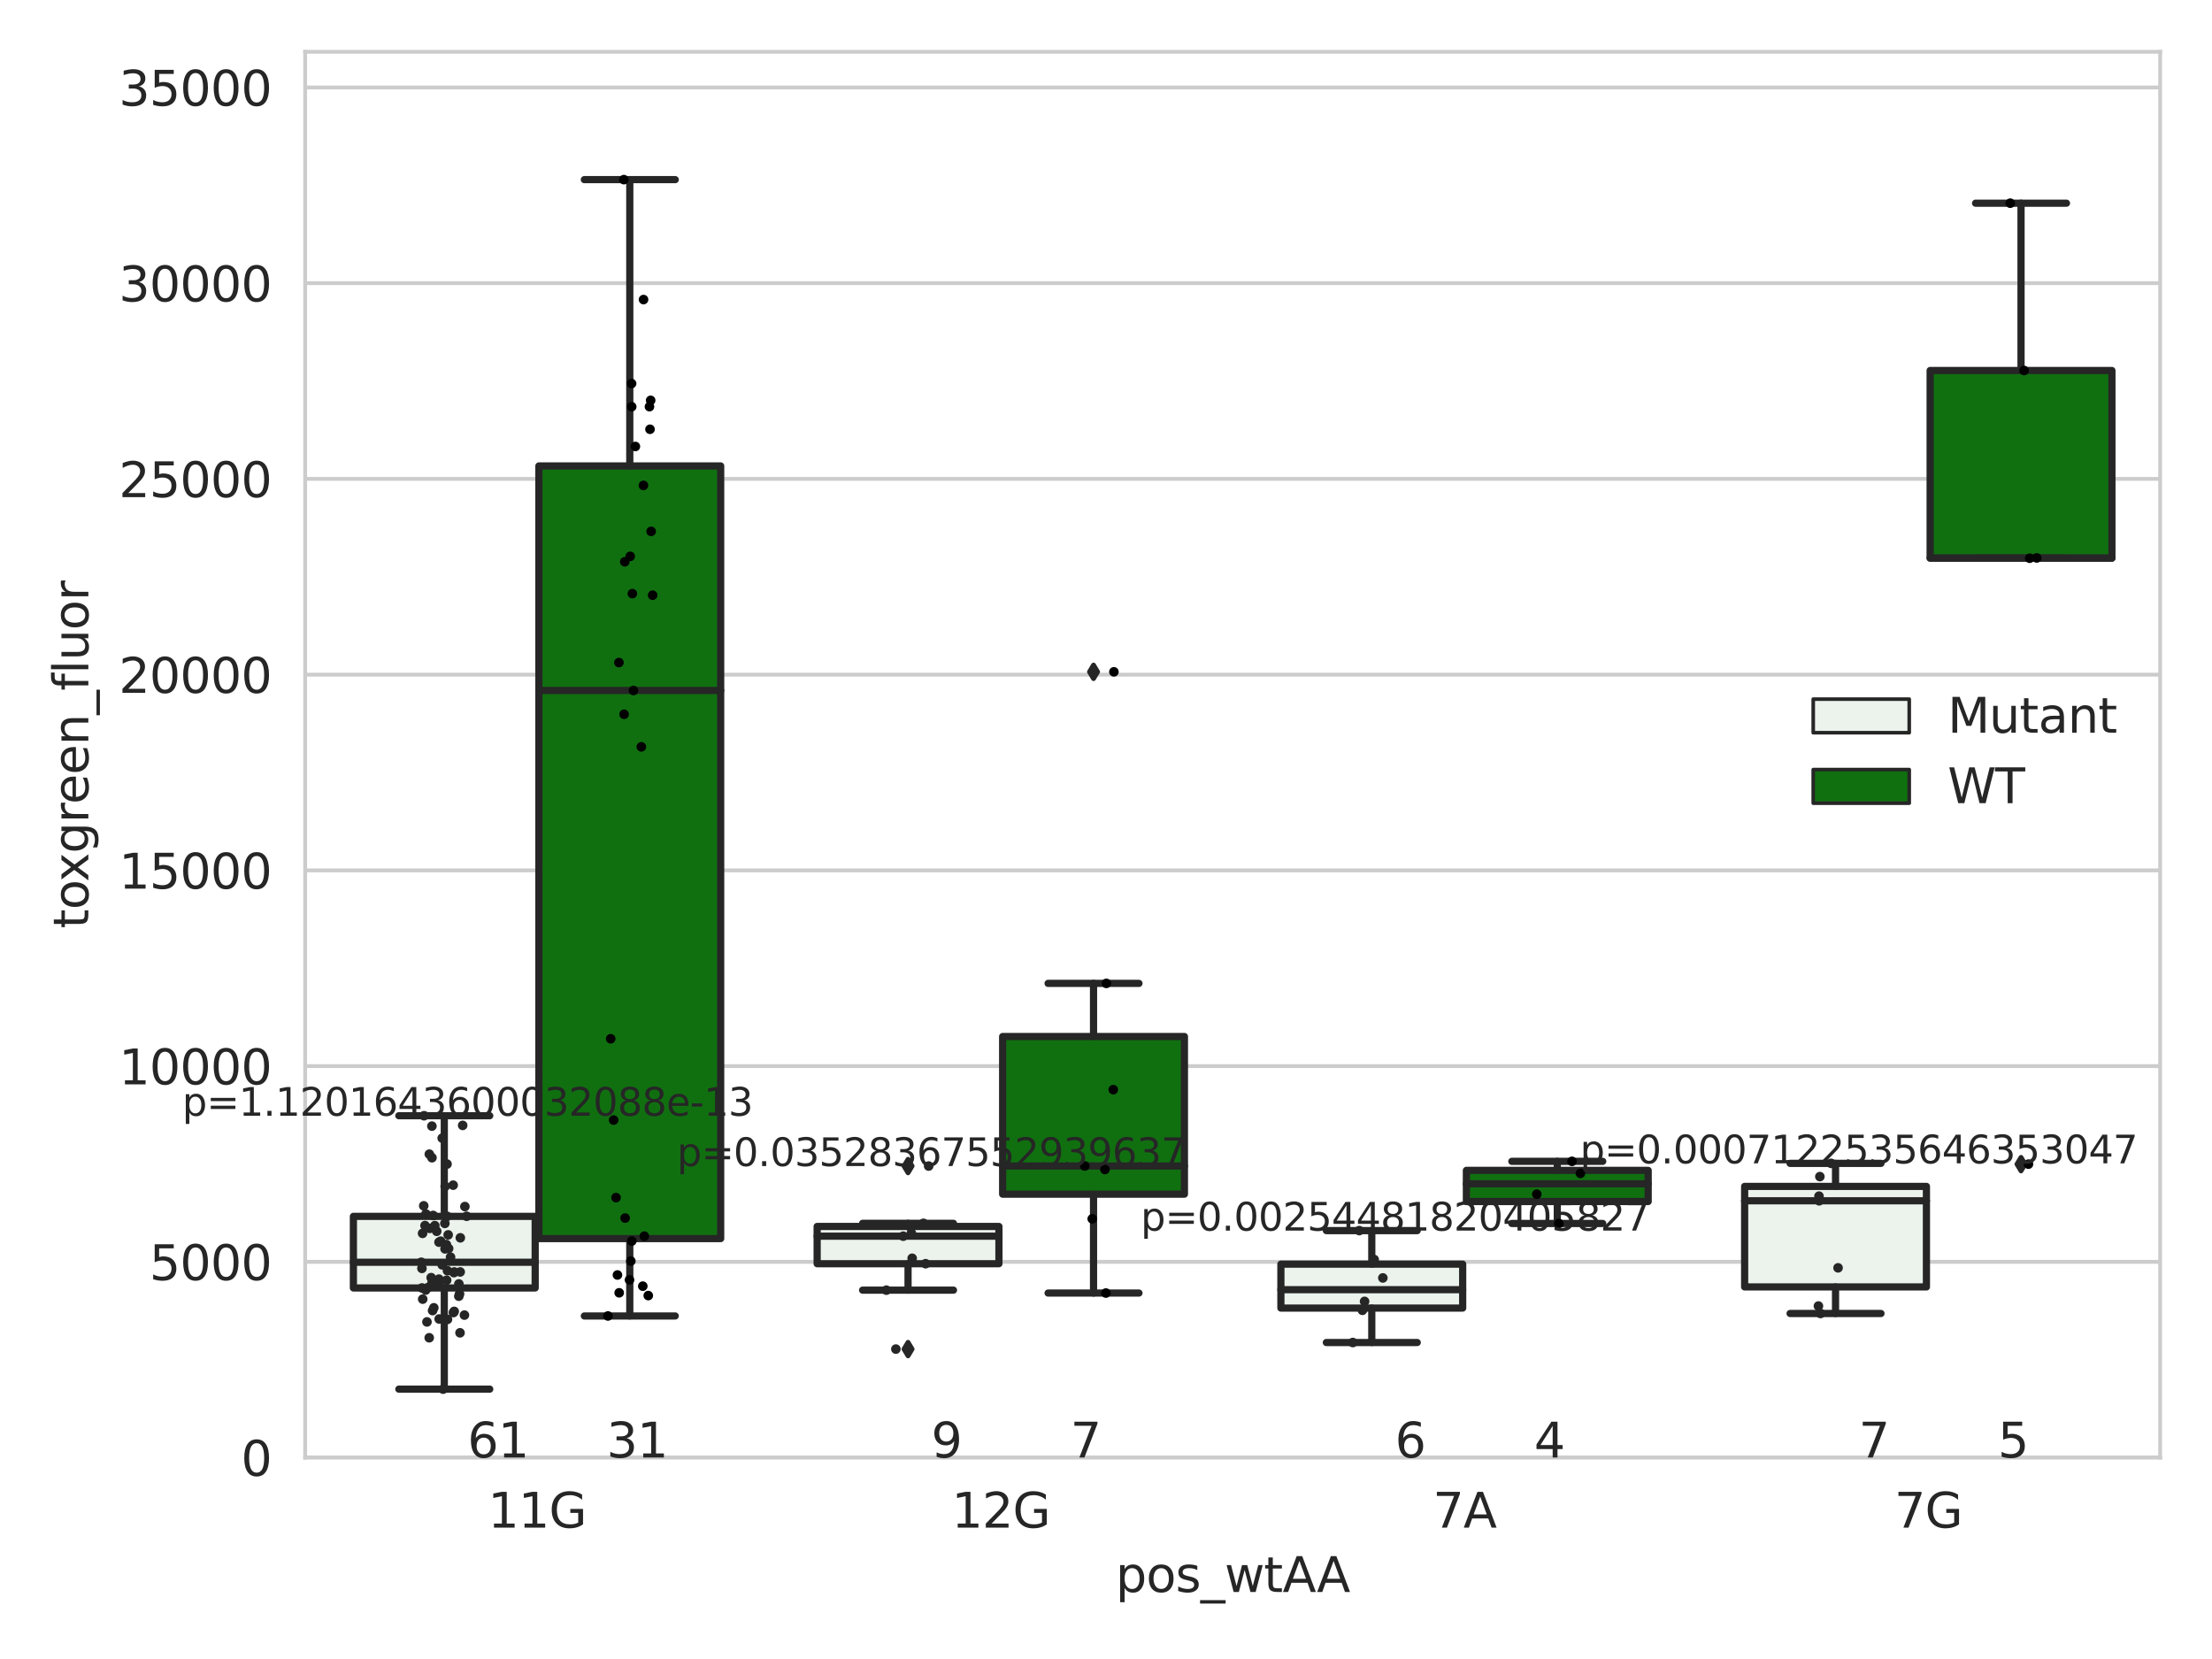 <?xml version="1.0" encoding="utf-8" standalone="no"?>
<!DOCTYPE svg PUBLIC "-//W3C//DTD SVG 1.1//EN"
  "http://www.w3.org/Graphics/SVG/1.1/DTD/svg11.dtd">
<svg xmlns:xlink="http://www.w3.org/1999/xlink" width="460.8pt" height="345.6pt" viewBox="0 0 460.8 345.6" xmlns="http://www.w3.org/2000/svg" version="1.1">
 <defs>
  <style type="text/css">*{stroke-linejoin: round; stroke-linecap: butt}</style>
 </defs>
 <g id="figure_1">
  <g id="patch_1">
   <path d="M 0 345.6 
L 460.8 345.6 
L 460.8 0 
L 0 0 
z
" style="fill: #ffffff"/>
  </g>
  <g id="axes_1">
   <g id="patch_2">
    <path d="M 63.571 303.64 
L 450 303.64 
L 450 10.8 
L 63.571 10.8 
z
" style="fill: #ffffff"/>
   </g>
   <g id="matplotlib.axis_1">
    <g id="xtick_1">
     <g id="text_1">
      <!-- 11G -->
      <g style="fill: #262626" transform="translate(101.638 318.238)scale(0.1 -0.1)">
       <defs>
        <path id="DejaVuSans-31" d="M 794 531 
L 1825 531 
L 1825 4091 
L 703 3866 
L 703 4441 
L 1819 4666 
L 2450 4666 
L 2450 531 
L 3481 531 
L 3481 0 
L 794 0 
L 794 531 
z
" transform="scale(0.016)"/>
        <path id="DejaVuSans-47" d="M 3809 666 
L 3809 1919 
L 2778 1919 
L 2778 2438 
L 4434 2438 
L 4434 434 
Q 4069 175 3628 42 
Q 3188 -91 2688 -91 
Q 1594 -91 976 548 
Q 359 1188 359 2328 
Q 359 3472 976 4111 
Q 1594 4750 2688 4750 
Q 3144 4750 3555 4637 
Q 3966 4525 4313 4306 
L 4313 3634 
Q 3963 3931 3569 4081 
Q 3175 4231 2741 4231 
Q 1884 4231 1454 3753 
Q 1025 3275 1025 2328 
Q 1025 1384 1454 906 
Q 1884 428 2741 428 
Q 3075 428 3337 486 
Q 3600 544 3809 666 
z
" transform="scale(0.016)"/>
       </defs>
       <use xlink:href="#DejaVuSans-31"/>
       <use xlink:href="#DejaVuSans-31" x="63.623"/>
       <use xlink:href="#DejaVuSans-47" x="127.246"/>
      </g>
     </g>
    </g>
    <g id="xtick_2">
     <g id="text_2">
      <!-- 12G -->
      <g style="fill: #262626" transform="translate(198.245 318.238)scale(0.1 -0.1)">
       <defs>
        <path id="DejaVuSans-32" d="M 1228 531 
L 3431 531 
L 3431 0 
L 469 0 
L 469 531 
Q 828 903 1448 1529 
Q 2069 2156 2228 2338 
Q 2531 2678 2651 2914 
Q 2772 3150 2772 3378 
Q 2772 3750 2511 3984 
Q 2250 4219 1831 4219 
Q 1534 4219 1204 4116 
Q 875 4013 500 3803 
L 500 4441 
Q 881 4594 1212 4672 
Q 1544 4750 1819 4750 
Q 2544 4750 2975 4387 
Q 3406 4025 3406 3419 
Q 3406 3131 3298 2873 
Q 3191 2616 2906 2266 
Q 2828 2175 2409 1742 
Q 1991 1309 1228 531 
z
" transform="scale(0.016)"/>
       </defs>
       <use xlink:href="#DejaVuSans-31"/>
       <use xlink:href="#DejaVuSans-32" x="63.623"/>
       <use xlink:href="#DejaVuSans-47" x="127.246"/>
      </g>
     </g>
    </g>
    <g id="xtick_3">
     <g id="text_3">
      <!-- 7A -->
      <g style="fill: #262626" transform="translate(298.488 318.238)scale(0.1 -0.1)">
       <defs>
        <path id="DejaVuSans-37" d="M 525 4666 
L 3525 4666 
L 3525 4397 
L 1831 0 
L 1172 0 
L 2766 4134 
L 525 4134 
L 525 4666 
z
" transform="scale(0.016)"/>
        <path id="DejaVuSans-41" d="M 2188 4044 
L 1331 1722 
L 3047 1722 
L 2188 4044 
z
M 1831 4666 
L 2547 4666 
L 4325 0 
L 3669 0 
L 3244 1197 
L 1141 1197 
L 716 0 
L 50 0 
L 1831 4666 
z
" transform="scale(0.016)"/>
       </defs>
       <use xlink:href="#DejaVuSans-37"/>
       <use xlink:href="#DejaVuSans-41" x="63.623"/>
      </g>
     </g>
    </g>
    <g id="xtick_4">
     <g id="text_4">
      <!-- 7G -->
      <g style="fill: #262626" transform="translate(394.641 318.238)scale(0.1 -0.1)">
       <use xlink:href="#DejaVuSans-37"/>
       <use xlink:href="#DejaVuSans-47" x="63.623"/>
      </g>
     </g>
    </g>
    <g id="text_5">
     <!-- pos_wtAA -->
     <g style="fill: #262626" transform="translate(232.42 331.638)scale(0.1 -0.1)">
      <defs>
       <path id="DejaVuSans-70" d="M 1159 525 
L 1159 -1331 
L 581 -1331 
L 581 3500 
L 1159 3500 
L 1159 2969 
Q 1341 3281 1617 3432 
Q 1894 3584 2278 3584 
Q 2916 3584 3314 3078 
Q 3713 2572 3713 1747 
Q 3713 922 3314 415 
Q 2916 -91 2278 -91 
Q 1894 -91 1617 61 
Q 1341 213 1159 525 
z
M 3116 1747 
Q 3116 2381 2855 2742 
Q 2594 3103 2138 3103 
Q 1681 3103 1420 2742 
Q 1159 2381 1159 1747 
Q 1159 1113 1420 752 
Q 1681 391 2138 391 
Q 2594 391 2855 752 
Q 3116 1113 3116 1747 
z
" transform="scale(0.016)"/>
       <path id="DejaVuSans-6f" d="M 1959 3097 
Q 1497 3097 1228 2736 
Q 959 2375 959 1747 
Q 959 1119 1226 758 
Q 1494 397 1959 397 
Q 2419 397 2687 759 
Q 2956 1122 2956 1747 
Q 2956 2369 2687 2733 
Q 2419 3097 1959 3097 
z
M 1959 3584 
Q 2709 3584 3137 3096 
Q 3566 2609 3566 1747 
Q 3566 888 3137 398 
Q 2709 -91 1959 -91 
Q 1206 -91 779 398 
Q 353 888 353 1747 
Q 353 2609 779 3096 
Q 1206 3584 1959 3584 
z
" transform="scale(0.016)"/>
       <path id="DejaVuSans-73" d="M 2834 3397 
L 2834 2853 
Q 2591 2978 2328 3040 
Q 2066 3103 1784 3103 
Q 1356 3103 1142 2972 
Q 928 2841 928 2578 
Q 928 2378 1081 2264 
Q 1234 2150 1697 2047 
L 1894 2003 
Q 2506 1872 2764 1633 
Q 3022 1394 3022 966 
Q 3022 478 2636 193 
Q 2250 -91 1575 -91 
Q 1294 -91 989 -36 
Q 684 19 347 128 
L 347 722 
Q 666 556 975 473 
Q 1284 391 1588 391 
Q 1994 391 2212 530 
Q 2431 669 2431 922 
Q 2431 1156 2273 1281 
Q 2116 1406 1581 1522 
L 1381 1569 
Q 847 1681 609 1914 
Q 372 2147 372 2553 
Q 372 3047 722 3315 
Q 1072 3584 1716 3584 
Q 2034 3584 2315 3537 
Q 2597 3491 2834 3397 
z
" transform="scale(0.016)"/>
       <path id="DejaVuSans-5f" d="M 3263 -1063 
L 3263 -1509 
L -63 -1509 
L -63 -1063 
L 3263 -1063 
z
" transform="scale(0.016)"/>
       <path id="DejaVuSans-77" d="M 269 3500 
L 844 3500 
L 1563 769 
L 2278 3500 
L 2956 3500 
L 3675 769 
L 4391 3500 
L 4966 3500 
L 4050 0 
L 3372 0 
L 2619 2869 
L 1863 0 
L 1184 0 
L 269 3500 
z
" transform="scale(0.016)"/>
       <path id="DejaVuSans-74" d="M 1172 4494 
L 1172 3500 
L 2356 3500 
L 2356 3053 
L 1172 3053 
L 1172 1153 
Q 1172 725 1289 603 
Q 1406 481 1766 481 
L 2356 481 
L 2356 0 
L 1766 0 
Q 1100 0 847 248 
Q 594 497 594 1153 
L 594 3053 
L 172 3053 
L 172 3500 
L 594 3500 
L 594 4494 
L 1172 4494 
z
" transform="scale(0.016)"/>
      </defs>
      <use xlink:href="#DejaVuSans-70"/>
      <use xlink:href="#DejaVuSans-6f" x="63.477"/>
      <use xlink:href="#DejaVuSans-73" x="124.658"/>
      <use xlink:href="#DejaVuSans-5f" x="176.758"/>
      <use xlink:href="#DejaVuSans-77" x="226.758"/>
      <use xlink:href="#DejaVuSans-74" x="308.545"/>
      <use xlink:href="#DejaVuSans-41" x="347.754"/>
      <use xlink:href="#DejaVuSans-41" x="418.912"/>
     </g>
    </g>
   </g>
   <g id="matplotlib.axis_2">
    <g id="ytick_1">
     <g id="line2d_1">
      <path d="M 63.571 303.64 
L 450 303.64 
" clip-path="url(#pd481d7e911)" style="fill: none; stroke: #cccccc; stroke-width: 0.8; stroke-linecap: round"/>
     </g>
     <g id="text_6">
      <!-- 0 -->
      <g style="fill: #262626" transform="translate(50.209 307.439)scale(0.1 -0.1)">
       <defs>
        <path id="DejaVuSans-30" d="M 2034 4250 
Q 1547 4250 1301 3770 
Q 1056 3291 1056 2328 
Q 1056 1369 1301 889 
Q 1547 409 2034 409 
Q 2525 409 2770 889 
Q 3016 1369 3016 2328 
Q 3016 3291 2770 3770 
Q 2525 4250 2034 4250 
z
M 2034 4750 
Q 2819 4750 3233 4129 
Q 3647 3509 3647 2328 
Q 3647 1150 3233 529 
Q 2819 -91 2034 -91 
Q 1250 -91 836 529 
Q 422 1150 422 2328 
Q 422 3509 836 4129 
Q 1250 4750 2034 4750 
z
" transform="scale(0.016)"/>
       </defs>
       <use xlink:href="#DejaVuSans-30"/>
      </g>
     </g>
    </g>
    <g id="ytick_2">
     <g id="line2d_2">
      <path d="M 63.571 262.865 
L 450 262.865 
" clip-path="url(#pd481d7e911)" style="fill: none; stroke: #cccccc; stroke-width: 0.8; stroke-linecap: round"/>
     </g>
     <g id="text_7">
      <!-- 5000 -->
      <g style="fill: #262626" transform="translate(31.121 266.664)scale(0.1 -0.1)">
       <defs>
        <path id="DejaVuSans-35" d="M 691 4666 
L 3169 4666 
L 3169 4134 
L 1269 4134 
L 1269 2991 
Q 1406 3038 1543 3061 
Q 1681 3084 1819 3084 
Q 2600 3084 3056 2656 
Q 3513 2228 3513 1497 
Q 3513 744 3044 326 
Q 2575 -91 1722 -91 
Q 1428 -91 1123 -41 
Q 819 9 494 109 
L 494 744 
Q 775 591 1075 516 
Q 1375 441 1709 441 
Q 2250 441 2565 725 
Q 2881 1009 2881 1497 
Q 2881 1984 2565 2268 
Q 2250 2553 1709 2553 
Q 1456 2553 1204 2497 
Q 953 2441 691 2322 
L 691 4666 
z
" transform="scale(0.016)"/>
       </defs>
       <use xlink:href="#DejaVuSans-35"/>
       <use xlink:href="#DejaVuSans-30" x="63.623"/>
       <use xlink:href="#DejaVuSans-30" x="127.246"/>
       <use xlink:href="#DejaVuSans-30" x="190.869"/>
      </g>
     </g>
    </g>
    <g id="ytick_3">
     <g id="line2d_3">
      <path d="M 63.571 222.09 
L 450 222.09 
" clip-path="url(#pd481d7e911)" style="fill: none; stroke: #cccccc; stroke-width: 0.8; stroke-linecap: round"/>
     </g>
     <g id="text_8">
      <!-- 10000 -->
      <g style="fill: #262626" transform="translate(24.759 225.889)scale(0.1 -0.1)">
       <use xlink:href="#DejaVuSans-31"/>
       <use xlink:href="#DejaVuSans-30" x="63.623"/>
       <use xlink:href="#DejaVuSans-30" x="127.246"/>
       <use xlink:href="#DejaVuSans-30" x="190.869"/>
       <use xlink:href="#DejaVuSans-30" x="254.492"/>
      </g>
     </g>
    </g>
    <g id="ytick_4">
     <g id="line2d_4">
      <path d="M 63.571 181.315 
L 450 181.315 
" clip-path="url(#pd481d7e911)" style="fill: none; stroke: #cccccc; stroke-width: 0.8; stroke-linecap: round"/>
     </g>
     <g id="text_9">
      <!-- 15000 -->
      <g style="fill: #262626" transform="translate(24.759 185.114)scale(0.1 -0.1)">
       <use xlink:href="#DejaVuSans-31"/>
       <use xlink:href="#DejaVuSans-35" x="63.623"/>
       <use xlink:href="#DejaVuSans-30" x="127.246"/>
       <use xlink:href="#DejaVuSans-30" x="190.869"/>
       <use xlink:href="#DejaVuSans-30" x="254.492"/>
      </g>
     </g>
    </g>
    <g id="ytick_5">
     <g id="line2d_5">
      <path d="M 63.571 140.539 
L 450 140.539 
" clip-path="url(#pd481d7e911)" style="fill: none; stroke: #cccccc; stroke-width: 0.8; stroke-linecap: round"/>
     </g>
     <g id="text_10">
      <!-- 20000 -->
      <g style="fill: #262626" transform="translate(24.759 144.339)scale(0.1 -0.1)">
       <use xlink:href="#DejaVuSans-32"/>
       <use xlink:href="#DejaVuSans-30" x="63.623"/>
       <use xlink:href="#DejaVuSans-30" x="127.246"/>
       <use xlink:href="#DejaVuSans-30" x="190.869"/>
       <use xlink:href="#DejaVuSans-30" x="254.492"/>
      </g>
     </g>
    </g>
    <g id="ytick_6">
     <g id="line2d_6">
      <path d="M 63.571 99.764 
L 450 99.764 
" clip-path="url(#pd481d7e911)" style="fill: none; stroke: #cccccc; stroke-width: 0.8; stroke-linecap: round"/>
     </g>
     <g id="text_11">
      <!-- 25000 -->
      <g style="fill: #262626" transform="translate(24.759 103.564)scale(0.1 -0.1)">
       <use xlink:href="#DejaVuSans-32"/>
       <use xlink:href="#DejaVuSans-35" x="63.623"/>
       <use xlink:href="#DejaVuSans-30" x="127.246"/>
       <use xlink:href="#DejaVuSans-30" x="190.869"/>
       <use xlink:href="#DejaVuSans-30" x="254.492"/>
      </g>
     </g>
    </g>
    <g id="ytick_7">
     <g id="line2d_7">
      <path d="M 63.571 58.989 
L 450 58.989 
" clip-path="url(#pd481d7e911)" style="fill: none; stroke: #cccccc; stroke-width: 0.8; stroke-linecap: round"/>
     </g>
     <g id="text_12">
      <!-- 30000 -->
      <g style="fill: #262626" transform="translate(24.759 62.788)scale(0.1 -0.1)">
       <defs>
        <path id="DejaVuSans-33" d="M 2597 2516 
Q 3050 2419 3304 2112 
Q 3559 1806 3559 1356 
Q 3559 666 3084 287 
Q 2609 -91 1734 -91 
Q 1441 -91 1130 -33 
Q 819 25 488 141 
L 488 750 
Q 750 597 1062 519 
Q 1375 441 1716 441 
Q 2309 441 2620 675 
Q 2931 909 2931 1356 
Q 2931 1769 2642 2001 
Q 2353 2234 1838 2234 
L 1294 2234 
L 1294 2753 
L 1863 2753 
Q 2328 2753 2575 2939 
Q 2822 3125 2822 3475 
Q 2822 3834 2567 4026 
Q 2313 4219 1838 4219 
Q 1578 4219 1281 4162 
Q 984 4106 628 3988 
L 628 4550 
Q 988 4650 1302 4700 
Q 1616 4750 1894 4750 
Q 2613 4750 3031 4423 
Q 3450 4097 3450 3541 
Q 3450 3153 3228 2886 
Q 3006 2619 2597 2516 
z
" transform="scale(0.016)"/>
       </defs>
       <use xlink:href="#DejaVuSans-33"/>
       <use xlink:href="#DejaVuSans-30" x="63.623"/>
       <use xlink:href="#DejaVuSans-30" x="127.246"/>
       <use xlink:href="#DejaVuSans-30" x="190.869"/>
       <use xlink:href="#DejaVuSans-30" x="254.492"/>
      </g>
     </g>
    </g>
    <g id="ytick_8">
     <g id="line2d_8">
      <path d="M 63.571 18.214 
L 450 18.214 
" clip-path="url(#pd481d7e911)" style="fill: none; stroke: #cccccc; stroke-width: 0.8; stroke-linecap: round"/>
     </g>
     <g id="text_13">
      <!-- 35000 -->
      <g style="fill: #262626" transform="translate(24.759 22.013)scale(0.1 -0.1)">
       <use xlink:href="#DejaVuSans-33"/>
       <use xlink:href="#DejaVuSans-35" x="63.623"/>
       <use xlink:href="#DejaVuSans-30" x="127.246"/>
       <use xlink:href="#DejaVuSans-30" x="190.869"/>
       <use xlink:href="#DejaVuSans-30" x="254.492"/>
      </g>
     </g>
    </g>
    <g id="text_14">
     <!-- toxgreen_fluor -->
     <g style="fill: #262626" transform="translate(18.401 193.415)rotate(-90)scale(0.1 -0.1)">
      <defs>
       <path id="DejaVuSans-78" d="M 3513 3500 
L 2247 1797 
L 3578 0 
L 2900 0 
L 1881 1375 
L 863 0 
L 184 0 
L 1544 1831 
L 300 3500 
L 978 3500 
L 1906 2253 
L 2834 3500 
L 3513 3500 
z
" transform="scale(0.016)"/>
       <path id="DejaVuSans-67" d="M 2906 1791 
Q 2906 2416 2648 2759 
Q 2391 3103 1925 3103 
Q 1463 3103 1205 2759 
Q 947 2416 947 1791 
Q 947 1169 1205 825 
Q 1463 481 1925 481 
Q 2391 481 2648 825 
Q 2906 1169 2906 1791 
z
M 3481 434 
Q 3481 -459 3084 -895 
Q 2688 -1331 1869 -1331 
Q 1566 -1331 1297 -1286 
Q 1028 -1241 775 -1147 
L 775 -588 
Q 1028 -725 1275 -790 
Q 1522 -856 1778 -856 
Q 2344 -856 2625 -561 
Q 2906 -266 2906 331 
L 2906 616 
Q 2728 306 2450 153 
Q 2172 0 1784 0 
Q 1141 0 747 490 
Q 353 981 353 1791 
Q 353 2603 747 3093 
Q 1141 3584 1784 3584 
Q 2172 3584 2450 3431 
Q 2728 3278 2906 2969 
L 2906 3500 
L 3481 3500 
L 3481 434 
z
" transform="scale(0.016)"/>
       <path id="DejaVuSans-72" d="M 2631 2963 
Q 2534 3019 2420 3045 
Q 2306 3072 2169 3072 
Q 1681 3072 1420 2755 
Q 1159 2438 1159 1844 
L 1159 0 
L 581 0 
L 581 3500 
L 1159 3500 
L 1159 2956 
Q 1341 3275 1631 3429 
Q 1922 3584 2338 3584 
Q 2397 3584 2469 3576 
Q 2541 3569 2628 3553 
L 2631 2963 
z
" transform="scale(0.016)"/>
       <path id="DejaVuSans-65" d="M 3597 1894 
L 3597 1613 
L 953 1613 
Q 991 1019 1311 708 
Q 1631 397 2203 397 
Q 2534 397 2845 478 
Q 3156 559 3463 722 
L 3463 178 
Q 3153 47 2828 -22 
Q 2503 -91 2169 -91 
Q 1331 -91 842 396 
Q 353 884 353 1716 
Q 353 2575 817 3079 
Q 1281 3584 2069 3584 
Q 2775 3584 3186 3129 
Q 3597 2675 3597 1894 
z
M 3022 2063 
Q 3016 2534 2758 2815 
Q 2500 3097 2075 3097 
Q 1594 3097 1305 2825 
Q 1016 2553 972 2059 
L 3022 2063 
z
" transform="scale(0.016)"/>
       <path id="DejaVuSans-6e" d="M 3513 2113 
L 3513 0 
L 2938 0 
L 2938 2094 
Q 2938 2591 2744 2837 
Q 2550 3084 2163 3084 
Q 1697 3084 1428 2787 
Q 1159 2491 1159 1978 
L 1159 0 
L 581 0 
L 581 3500 
L 1159 3500 
L 1159 2956 
Q 1366 3272 1645 3428 
Q 1925 3584 2291 3584 
Q 2894 3584 3203 3211 
Q 3513 2838 3513 2113 
z
" transform="scale(0.016)"/>
       <path id="DejaVuSans-66" d="M 2375 4863 
L 2375 4384 
L 1825 4384 
Q 1516 4384 1395 4259 
Q 1275 4134 1275 3809 
L 1275 3500 
L 2222 3500 
L 2222 3053 
L 1275 3053 
L 1275 0 
L 697 0 
L 697 3053 
L 147 3053 
L 147 3500 
L 697 3500 
L 697 3744 
Q 697 4328 969 4595 
Q 1241 4863 1831 4863 
L 2375 4863 
z
" transform="scale(0.016)"/>
       <path id="DejaVuSans-6c" d="M 603 4863 
L 1178 4863 
L 1178 0 
L 603 0 
L 603 4863 
z
" transform="scale(0.016)"/>
       <path id="DejaVuSans-75" d="M 544 1381 
L 544 3500 
L 1119 3500 
L 1119 1403 
Q 1119 906 1312 657 
Q 1506 409 1894 409 
Q 2359 409 2629 706 
Q 2900 1003 2900 1516 
L 2900 3500 
L 3475 3500 
L 3475 0 
L 2900 0 
L 2900 538 
Q 2691 219 2414 64 
Q 2138 -91 1772 -91 
Q 1169 -91 856 284 
Q 544 659 544 1381 
z
M 1991 3584 
L 1991 3584 
z
" transform="scale(0.016)"/>
      </defs>
      <use xlink:href="#DejaVuSans-74"/>
      <use xlink:href="#DejaVuSans-6f" x="39.209"/>
      <use xlink:href="#DejaVuSans-78" x="97.266"/>
      <use xlink:href="#DejaVuSans-67" x="156.445"/>
      <use xlink:href="#DejaVuSans-72" x="219.922"/>
      <use xlink:href="#DejaVuSans-65" x="258.785"/>
      <use xlink:href="#DejaVuSans-65" x="320.309"/>
      <use xlink:href="#DejaVuSans-6e" x="381.832"/>
      <use xlink:href="#DejaVuSans-5f" x="445.211"/>
      <use xlink:href="#DejaVuSans-66" x="495.211"/>
      <use xlink:href="#DejaVuSans-6c" x="530.416"/>
      <use xlink:href="#DejaVuSans-75" x="558.199"/>
      <use xlink:href="#DejaVuSans-6f" x="621.578"/>
      <use xlink:href="#DejaVuSans-72" x="682.76"/>
     </g>
    </g>
   </g>
   <g id="patch_3">
    <path d="M 73.618 268.304 
L 111.488 268.304 
L 111.488 253.388 
L 73.618 253.388 
L 73.618 268.304 
z
" clip-path="url(#pd481d7e911)" style="fill: #ecf2ec; stroke: #262626; stroke-width: 1.5; stroke-linejoin: miter"/>
   </g>
   <g id="patch_4">
    <path d="M 112.261 258.021 
L 150.131 258.021 
L 150.131 97.065 
L 112.261 97.065 
L 112.261 258.021 
z
" clip-path="url(#pd481d7e911)" style="fill: #107010; stroke: #262626; stroke-width: 1.5; stroke-linejoin: miter"/>
   </g>
   <g id="patch_5">
    <path d="M 170.226 263.253 
L 208.096 263.253 
L 208.096 255.491 
L 170.226 255.491 
L 170.226 263.253 
z
" clip-path="url(#pd481d7e911)" style="fill: #ecf2ec; stroke: #262626; stroke-width: 1.5; stroke-linejoin: miter"/>
   </g>
   <g id="patch_6">
    <path d="M 208.868 248.767 
L 246.738 248.767 
L 246.738 215.925 
L 208.868 215.925 
L 208.868 248.767 
z
" clip-path="url(#pd481d7e911)" style="fill: #107010; stroke: #262626; stroke-width: 1.5; stroke-linejoin: miter"/>
   </g>
   <g id="patch_7">
    <path d="M 266.833 272.495 
L 304.703 272.495 
L 304.703 263.34 
L 266.833 263.34 
L 266.833 272.495 
z
" clip-path="url(#pd481d7e911)" style="fill: #ecf2ec; stroke: #262626; stroke-width: 1.5; stroke-linejoin: miter"/>
   </g>
   <g id="patch_8">
    <path d="M 305.476 250.3 
L 343.346 250.3 
L 343.346 243.809 
L 305.476 243.809 
L 305.476 250.3 
z
" clip-path="url(#pd481d7e911)" style="fill: #107010; stroke: #262626; stroke-width: 1.5; stroke-linejoin: miter"/>
   </g>
   <g id="patch_9">
    <path d="M 363.44 268.093 
L 401.31 268.093 
L 401.31 247.144 
L 363.44 247.144 
L 363.44 268.093 
z
" clip-path="url(#pd481d7e911)" style="fill: #ecf2ec; stroke: #262626; stroke-width: 1.5; stroke-linejoin: miter"/>
   </g>
   <g id="patch_10">
    <path d="M 402.083 116.288 
L 439.953 116.288 
L 439.953 77.183 
L 402.083 77.183 
L 402.083 116.288 
z
" clip-path="url(#pd481d7e911)" style="fill: #107010; stroke: #262626; stroke-width: 1.5; stroke-linejoin: miter"/>
   </g>
   <g id="patch_11">
    <path d="M 111.875 303.64 
L 111.875 303.64 
L 111.875 303.64 
L 111.875 303.64 
z
" clip-path="url(#pd481d7e911)" style="fill: #ecf2ec; stroke: #262626; stroke-width: 0.75; stroke-linejoin: miter"/>
   </g>
   <g id="patch_12">
    <path d="M 111.875 303.64 
L 111.875 303.64 
L 111.875 303.64 
L 111.875 303.64 
z
" clip-path="url(#pd481d7e911)" style="fill: #107010; stroke: #262626; stroke-width: 0.75; stroke-linejoin: miter"/>
   </g>
   <g id="PathCollection_1"/>
   <g id="PathCollection_2"/>
   <g id="line2d_9">
    <path d="M 92.553 268.304 
L 92.553 289.383 
" clip-path="url(#pd481d7e911)" style="fill: none; stroke: #262626; stroke-width: 1.5; stroke-linecap: round"/>
   </g>
   <g id="line2d_10">
    <path d="M 92.553 253.388 
L 92.553 232.428 
" clip-path="url(#pd481d7e911)" style="fill: none; stroke: #262626; stroke-width: 1.5; stroke-linecap: round"/>
   </g>
   <g id="line2d_11">
    <path d="M 83.086 289.383 
L 102.021 289.383 
" clip-path="url(#pd481d7e911)" style="fill: none; stroke: #262626; stroke-width: 1.5; stroke-linecap: round"/>
   </g>
   <g id="line2d_12">
    <path d="M 83.086 232.428 
L 102.021 232.428 
" clip-path="url(#pd481d7e911)" style="fill: none; stroke: #262626; stroke-width: 1.5; stroke-linecap: round"/>
   </g>
   <g id="line2d_13"/>
   <g id="line2d_14">
    <path d="M 131.196 258.021 
L 131.196 274.141 
" clip-path="url(#pd481d7e911)" style="fill: none; stroke: #262626; stroke-width: 1.5; stroke-linecap: round"/>
   </g>
   <g id="line2d_15">
    <path d="M 131.196 97.065 
L 131.196 37.422 
" clip-path="url(#pd481d7e911)" style="fill: none; stroke: #262626; stroke-width: 1.5; stroke-linecap: round"/>
   </g>
   <g id="line2d_16">
    <path d="M 121.729 274.141 
L 140.664 274.141 
" clip-path="url(#pd481d7e911)" style="fill: none; stroke: #262626; stroke-width: 1.5; stroke-linecap: round"/>
   </g>
   <g id="line2d_17">
    <path d="M 121.729 37.422 
L 140.664 37.422 
" clip-path="url(#pd481d7e911)" style="fill: none; stroke: #262626; stroke-width: 1.5; stroke-linecap: round"/>
   </g>
   <g id="line2d_18"/>
   <g id="line2d_19">
    <path d="M 189.161 263.253 
L 189.161 268.76 
" clip-path="url(#pd481d7e911)" style="fill: none; stroke: #262626; stroke-width: 1.5; stroke-linecap: round"/>
   </g>
   <g id="line2d_20">
    <path d="M 189.161 255.491 
L 189.161 254.84 
" clip-path="url(#pd481d7e911)" style="fill: none; stroke: #262626; stroke-width: 1.5; stroke-linecap: round"/>
   </g>
   <g id="line2d_21">
    <path d="M 179.693 268.76 
L 198.628 268.76 
" clip-path="url(#pd481d7e911)" style="fill: none; stroke: #262626; stroke-width: 1.5; stroke-linecap: round"/>
   </g>
   <g id="line2d_22">
    <path d="M 179.693 254.84 
L 198.628 254.84 
" clip-path="url(#pd481d7e911)" style="fill: none; stroke: #262626; stroke-width: 1.5; stroke-linecap: round"/>
   </g>
   <g id="line2d_23">
    <defs>
     <path id="m4e64e26e78" d="M -0 1.414 
L 0.849 0 
L 0 -1.414 
L -0.849 -0 
z
" style="stroke: #262626; stroke-linejoin: miter"/>
    </defs>
    <g clip-path="url(#pd481d7e911)">
     <use xlink:href="#m4e64e26e78" x="189.161" y="281.039" style="fill: #262626; stroke: #262626; stroke-linejoin: miter"/>
     <use xlink:href="#m4e64e26e78" x="189.161" y="242.909" style="fill: #262626; stroke: #262626; stroke-linejoin: miter"/>
    </g>
   </g>
   <g id="line2d_24">
    <path d="M 227.803 248.767 
L 227.803 269.366 
" clip-path="url(#pd481d7e911)" style="fill: none; stroke: #262626; stroke-width: 1.5; stroke-linecap: round"/>
   </g>
   <g id="line2d_25">
    <path d="M 227.803 215.925 
L 227.803 204.857 
" clip-path="url(#pd481d7e911)" style="fill: none; stroke: #262626; stroke-width: 1.5; stroke-linecap: round"/>
   </g>
   <g id="line2d_26">
    <path d="M 218.336 269.366 
L 237.271 269.366 
" clip-path="url(#pd481d7e911)" style="fill: none; stroke: #262626; stroke-width: 1.5; stroke-linecap: round"/>
   </g>
   <g id="line2d_27">
    <path d="M 218.336 204.857 
L 237.271 204.857 
" clip-path="url(#pd481d7e911)" style="fill: none; stroke: #262626; stroke-width: 1.5; stroke-linecap: round"/>
   </g>
   <g id="line2d_28">
    <g clip-path="url(#pd481d7e911)">
     <use xlink:href="#m4e64e26e78" x="227.803" y="139.955" style="fill: #262626; stroke: #262626; stroke-linejoin: miter"/>
    </g>
   </g>
   <g id="line2d_29">
    <path d="M 285.768 272.495 
L 285.768 279.671 
" clip-path="url(#pd481d7e911)" style="fill: none; stroke: #262626; stroke-width: 1.5; stroke-linecap: round"/>
   </g>
   <g id="line2d_30">
    <path d="M 285.768 263.34 
L 285.768 256.358 
" clip-path="url(#pd481d7e911)" style="fill: none; stroke: #262626; stroke-width: 1.5; stroke-linecap: round"/>
   </g>
   <g id="line2d_31">
    <path d="M 276.3 279.671 
L 295.235 279.671 
" clip-path="url(#pd481d7e911)" style="fill: none; stroke: #262626; stroke-width: 1.5; stroke-linecap: round"/>
   </g>
   <g id="line2d_32">
    <path d="M 276.3 256.358 
L 295.235 256.358 
" clip-path="url(#pd481d7e911)" style="fill: none; stroke: #262626; stroke-width: 1.5; stroke-linecap: round"/>
   </g>
   <g id="line2d_33"/>
   <g id="line2d_34">
    <path d="M 324.411 250.3 
L 324.411 254.871 
" clip-path="url(#pd481d7e911)" style="fill: none; stroke: #262626; stroke-width: 1.5; stroke-linecap: round"/>
   </g>
   <g id="line2d_35">
    <path d="M 324.411 243.809 
L 324.411 241.93 
" clip-path="url(#pd481d7e911)" style="fill: none; stroke: #262626; stroke-width: 1.5; stroke-linecap: round"/>
   </g>
   <g id="line2d_36">
    <path d="M 314.943 254.871 
L 333.878 254.871 
" clip-path="url(#pd481d7e911)" style="fill: none; stroke: #262626; stroke-width: 1.5; stroke-linecap: round"/>
   </g>
   <g id="line2d_37">
    <path d="M 314.943 241.93 
L 333.878 241.93 
" clip-path="url(#pd481d7e911)" style="fill: none; stroke: #262626; stroke-width: 1.5; stroke-linecap: round"/>
   </g>
   <g id="line2d_38"/>
   <g id="line2d_39">
    <path d="M 382.375 268.093 
L 382.375 273.623 
" clip-path="url(#pd481d7e911)" style="fill: none; stroke: #262626; stroke-width: 1.5; stroke-linecap: round"/>
   </g>
   <g id="line2d_40">
    <path d="M 382.375 247.144 
L 382.375 242.35 
" clip-path="url(#pd481d7e911)" style="fill: none; stroke: #262626; stroke-width: 1.5; stroke-linecap: round"/>
   </g>
   <g id="line2d_41">
    <path d="M 372.907 273.623 
L 391.842 273.623 
" clip-path="url(#pd481d7e911)" style="fill: none; stroke: #262626; stroke-width: 1.5; stroke-linecap: round"/>
   </g>
   <g id="line2d_42">
    <path d="M 372.907 242.35 
L 391.842 242.35 
" clip-path="url(#pd481d7e911)" style="fill: none; stroke: #262626; stroke-width: 1.5; stroke-linecap: round"/>
   </g>
   <g id="line2d_43"/>
   <g id="line2d_44">
    <path d="M 421.018 116.288 
L 421.018 116.288 
" clip-path="url(#pd481d7e911)" style="fill: none; stroke: #262626; stroke-width: 1.5; stroke-linecap: round"/>
   </g>
   <g id="line2d_45">
    <path d="M 421.018 77.183 
L 421.018 42.329 
" clip-path="url(#pd481d7e911)" style="fill: none; stroke: #262626; stroke-width: 1.5; stroke-linecap: round"/>
   </g>
   <g id="line2d_46">
    <path d="M 411.55 116.288 
L 430.485 116.288 
" clip-path="url(#pd481d7e911)" style="fill: none; stroke: #262626; stroke-width: 1.5; stroke-linecap: round"/>
   </g>
   <g id="line2d_47">
    <path d="M 411.55 42.329 
L 430.485 42.329 
" clip-path="url(#pd481d7e911)" style="fill: none; stroke: #262626; stroke-width: 1.5; stroke-linecap: round"/>
   </g>
   <g id="line2d_48">
    <g clip-path="url(#pd481d7e911)">
     <use xlink:href="#m4e64e26e78" x="421.018" y="242.513" style="fill: #262626; stroke: #262626; stroke-linejoin: miter"/>
    </g>
   </g>
   <g id="line2d_49">
    <path d="M 73.618 262.952 
L 111.488 262.952 
" clip-path="url(#pd481d7e911)" style="fill: none; stroke: #262626; stroke-width: 1.5; stroke-linecap: round"/>
   </g>
   <g id="line2d_50">
    <path d="M 112.261 143.842 
L 150.131 143.842 
" clip-path="url(#pd481d7e911)" style="fill: none; stroke: #262626; stroke-width: 1.5; stroke-linecap: round"/>
   </g>
   <g id="line2d_51">
    <path d="M 170.226 257.52 
L 208.096 257.52 
" clip-path="url(#pd481d7e911)" style="fill: none; stroke: #262626; stroke-width: 1.5; stroke-linecap: round"/>
   </g>
   <g id="line2d_52">
    <path d="M 208.868 242.893 
L 246.738 242.893 
" clip-path="url(#pd481d7e911)" style="fill: none; stroke: #262626; stroke-width: 1.5; stroke-linecap: round"/>
   </g>
   <g id="line2d_53">
    <path d="M 266.833 268.661 
L 304.703 268.661 
" clip-path="url(#pd481d7e911)" style="fill: none; stroke: #262626; stroke-width: 1.5; stroke-linecap: round"/>
   </g>
   <g id="line2d_54">
    <path d="M 305.476 246.605 
L 343.346 246.605 
" clip-path="url(#pd481d7e911)" style="fill: none; stroke: #262626; stroke-width: 1.5; stroke-linecap: round"/>
   </g>
   <g id="line2d_55">
    <path d="M 363.44 250.15 
L 401.31 250.15 
" clip-path="url(#pd481d7e911)" style="fill: none; stroke: #262626; stroke-width: 1.5; stroke-linecap: round"/>
   </g>
   <g id="line2d_56">
    <path d="M 402.083 116.228 
L 439.953 116.228 
" clip-path="url(#pd481d7e911)" style="fill: none; stroke: #262626; stroke-width: 1.5; stroke-linecap: round"/>
   </g>
   <g id="patch_13">
    <path d="M 63.571 303.64 
L 63.571 10.8 
" style="fill: none; stroke: #cccccc; stroke-width: 0.8; stroke-linejoin: miter; stroke-linecap: square"/>
   </g>
   <g id="patch_14">
    <path d="M 450 303.64 
L 450 10.8 
" style="fill: none; stroke: #cccccc; stroke-width: 0.8; stroke-linejoin: miter; stroke-linecap: square"/>
   </g>
   <g id="patch_15">
    <path d="M 63.571 303.64 
L 450 303.64 
" style="fill: none; stroke: #cccccc; stroke-width: 0.8; stroke-linejoin: miter; stroke-linecap: square"/>
   </g>
   <g id="patch_16">
    <path d="M 63.571 10.8 
L 450 10.8 
" style="fill: none; stroke: #cccccc; stroke-width: 0.8; stroke-linejoin: miter; stroke-linecap: square"/>
   </g>
   <g id="PathCollection_3">
    <defs>
     <path id="C0_0_590927d23a" d="M 0 1 
C 0.265 1 0.52 0.895 0.707 0.707 
C 0.895 0.52 1 0.265 1 -0 
C 1 -0.265 0.895 -0.52 0.707 -0.707 
C 0.52 -0.895 0.265 -1 0 -1 
C -0.265 -1 -0.52 -0.895 -0.707 -0.707 
C -0.895 -0.52 -1 -0.265 -1 0 
C -1 0.265 -0.895 0.52 -0.707 0.707 
C -0.52 0.895 -0.265 1 0 1 
z
"/>
    </defs>
    <g clip-path="url(#pd481d7e911)">
     <use xlink:href="#C0_0_590927d23a" x="95.895" y="257.86" style="fill: #262626"/>
    </g>
    <g clip-path="url(#pd481d7e911)">
     <use xlink:href="#C0_0_590927d23a" x="87.897" y="264.231" style="fill: #262626"/>
    </g>
    <g clip-path="url(#pd481d7e911)">
     <use xlink:href="#C0_0_590927d23a" x="96.386" y="234.439" style="fill: #262626"/>
    </g>
    <g clip-path="url(#pd481d7e911)">
     <use xlink:href="#C0_0_590927d23a" x="89.414" y="278.681" style="fill: #262626"/>
    </g>
    <g clip-path="url(#pd481d7e911)">
     <use xlink:href="#C0_0_590927d23a" x="93.364" y="257.248" style="fill: #262626"/>
    </g>
    <g clip-path="url(#pd481d7e911)">
     <use xlink:href="#C0_0_590927d23a" x="92.728" y="247.147" style="fill: #262626"/>
    </g>
    <g clip-path="url(#pd481d7e911)">
     <use xlink:href="#C0_0_590927d23a" x="89.519" y="255.894" style="fill: #262626"/>
    </g>
    <g clip-path="url(#pd481d7e911)">
     <use xlink:href="#C0_0_590927d23a" x="91.479" y="267.296" style="fill: #262626"/>
    </g>
    <g clip-path="url(#pd481d7e911)">
     <use xlink:href="#C0_0_590927d23a" x="90.838" y="266.939" style="fill: #262626"/>
    </g>
    <g clip-path="url(#pd481d7e911)">
     <use xlink:href="#C0_0_590927d23a" x="88.944" y="275.38" style="fill: #262626"/>
    </g>
    <g clip-path="url(#pd481d7e911)">
     <use xlink:href="#C0_0_590927d23a" x="89.123" y="268.236" style="fill: #262626"/>
    </g>
    <g clip-path="url(#pd481d7e911)">
     <use xlink:href="#C0_0_590927d23a" x="88.682" y="268.74" style="fill: #262626"/>
    </g>
    <g clip-path="url(#pd481d7e911)">
     <use xlink:href="#C0_0_590927d23a" x="92.122" y="237.097" style="fill: #262626"/>
    </g>
    <g clip-path="url(#pd481d7e911)">
     <use xlink:href="#C0_0_590927d23a" x="89.984" y="241.177" style="fill: #262626"/>
    </g>
    <g clip-path="url(#pd481d7e911)">
     <use xlink:href="#C0_0_590927d23a" x="94.559" y="265.108" style="fill: #262626"/>
    </g>
    <g clip-path="url(#pd481d7e911)">
     <use xlink:href="#C0_0_590927d23a" x="97.212" y="253.372" style="fill: #262626"/>
    </g>
    <g clip-path="url(#pd481d7e911)">
     <use xlink:href="#C0_0_590927d23a" x="89.438" y="240.434" style="fill: #262626"/>
    </g>
    <g clip-path="url(#pd481d7e911)">
     <use xlink:href="#C0_0_590927d23a" x="92.985" y="259.261" style="fill: #262626"/>
    </g>
    <g clip-path="url(#pd481d7e911)">
     <use xlink:href="#C0_0_590927d23a" x="94.636" y="264.973" style="fill: #262626"/>
    </g>
    <g clip-path="url(#pd481d7e911)">
     <use xlink:href="#C0_0_590927d23a" x="91.492" y="274.769" style="fill: #262626"/>
    </g>
    <g clip-path="url(#pd481d7e911)">
     <use xlink:href="#C0_0_590927d23a" x="96.843" y="251.346" style="fill: #262626"/>
    </g>
    <g clip-path="url(#pd481d7e911)">
     <use xlink:href="#C0_0_590927d23a" x="88.838" y="253.018" style="fill: #262626"/>
    </g>
    <g clip-path="url(#pd481d7e911)">
     <use xlink:href="#C0_0_590927d23a" x="93.148" y="253.388" style="fill: #262626"/>
    </g>
    <g clip-path="url(#pd481d7e911)">
     <use xlink:href="#C0_0_590927d23a" x="88.335" y="232.428" style="fill: #262626"/>
    </g>
    <g clip-path="url(#pd481d7e911)">
     <use xlink:href="#C0_0_590927d23a" x="90.118" y="273.015" style="fill: #262626"/>
    </g>
    <g clip-path="url(#pd481d7e911)">
     <use xlink:href="#C0_0_590927d23a" x="92.711" y="260.163" style="fill: #262626"/>
    </g>
    <g clip-path="url(#pd481d7e911)">
     <use xlink:href="#C0_0_590927d23a" x="93.213" y="264.711" style="fill: #262626"/>
    </g>
    <g clip-path="url(#pd481d7e911)">
     <use xlink:href="#C0_0_590927d23a" x="94.453" y="273.432" style="fill: #262626"/>
    </g>
    <g clip-path="url(#pd481d7e911)">
     <use xlink:href="#C0_0_590927d23a" x="91.451" y="258.767" style="fill: #262626"/>
    </g>
    <g clip-path="url(#pd481d7e911)">
     <use xlink:href="#C0_0_590927d23a" x="93.221" y="274.853" style="fill: #262626"/>
    </g>
    <g clip-path="url(#pd481d7e911)">
     <use xlink:href="#C0_0_590927d23a" x="95.594" y="267.467" style="fill: #262626"/>
    </g>
    <g clip-path="url(#pd481d7e911)">
     <use xlink:href="#C0_0_590927d23a" x="96.751" y="273.959" style="fill: #262626"/>
    </g>
    <g clip-path="url(#pd481d7e911)">
     <use xlink:href="#C0_0_590927d23a" x="91.438" y="266.468" style="fill: #262626"/>
    </g>
    <g clip-path="url(#pd481d7e911)">
     <use xlink:href="#C0_0_590927d23a" x="90.973" y="256.5" style="fill: #262626"/>
    </g>
    <g clip-path="url(#pd481d7e911)">
     <use xlink:href="#C0_0_590927d23a" x="93.041" y="266.705" style="fill: #262626"/>
    </g>
    <g clip-path="url(#pd481d7e911)">
     <use xlink:href="#C0_0_590927d23a" x="94.62" y="273.187" style="fill: #262626"/>
    </g>
    <g clip-path="url(#pd481d7e911)">
     <use xlink:href="#C0_0_590927d23a" x="93.86" y="261.885" style="fill: #262626"/>
    </g>
    <g clip-path="url(#pd481d7e911)">
     <use xlink:href="#C0_0_590927d23a" x="90.373" y="272.437" style="fill: #262626"/>
    </g>
    <g clip-path="url(#pd481d7e911)">
     <use xlink:href="#C0_0_590927d23a" x="92.113" y="263.488" style="fill: #262626"/>
    </g>
    <g clip-path="url(#pd481d7e911)">
     <use xlink:href="#C0_0_590927d23a" x="93.458" y="260.098" style="fill: #262626"/>
    </g>
    <g clip-path="url(#pd481d7e911)">
     <use xlink:href="#C0_0_590927d23a" x="93.121" y="242.499" style="fill: #262626"/>
    </g>
    <g clip-path="url(#pd481d7e911)">
     <use xlink:href="#C0_0_590927d23a" x="87.911" y="268.304" style="fill: #262626"/>
    </g>
    <g clip-path="url(#pd481d7e911)">
     <use xlink:href="#C0_0_590927d23a" x="95.581" y="270.021" style="fill: #262626"/>
    </g>
    <g clip-path="url(#pd481d7e911)">
     <use xlink:href="#C0_0_590927d23a" x="95.865" y="264.968" style="fill: #262626"/>
    </g>
    <g clip-path="url(#pd481d7e911)">
     <use xlink:href="#C0_0_590927d23a" x="89.821" y="266.155" style="fill: #262626"/>
    </g>
    <g clip-path="url(#pd481d7e911)">
     <use xlink:href="#C0_0_590927d23a" x="90.579" y="255.317" style="fill: #262626"/>
    </g>
    <g clip-path="url(#pd481d7e911)">
     <use xlink:href="#C0_0_590927d23a" x="95.831" y="277.65" style="fill: #262626"/>
    </g>
    <g clip-path="url(#pd481d7e911)">
     <use xlink:href="#C0_0_590927d23a" x="95.731" y="269.567" style="fill: #262626"/>
    </g>
    <g clip-path="url(#pd481d7e911)">
     <use xlink:href="#C0_0_590927d23a" x="88.032" y="256.931" style="fill: #262626"/>
    </g>
    <g clip-path="url(#pd481d7e911)">
     <use xlink:href="#C0_0_590927d23a" x="88.273" y="251.194" style="fill: #262626"/>
    </g>
    <g clip-path="url(#pd481d7e911)">
     <use xlink:href="#C0_0_590927d23a" x="88.06" y="270.636" style="fill: #262626"/>
    </g>
    <g clip-path="url(#pd481d7e911)">
     <use xlink:href="#C0_0_590927d23a" x="87.759" y="262.952" style="fill: #262626"/>
    </g>
    <g clip-path="url(#pd481d7e911)">
     <use xlink:href="#C0_0_590927d23a" x="89.973" y="234.593" style="fill: #262626"/>
    </g>
    <g clip-path="url(#pd481d7e911)">
     <use xlink:href="#C0_0_590927d23a" x="90.239" y="253.2" style="fill: #262626"/>
    </g>
    <g clip-path="url(#pd481d7e911)">
     <use xlink:href="#C0_0_590927d23a" x="89.998" y="267.246" style="fill: #262626"/>
    </g>
    <g clip-path="url(#pd481d7e911)">
     <use xlink:href="#C0_0_590927d23a" x="92.307" y="289.383" style="fill: #262626"/>
    </g>
    <g clip-path="url(#pd481d7e911)">
     <use xlink:href="#C0_0_590927d23a" x="91.808" y="258.562" style="fill: #262626"/>
    </g>
    <g clip-path="url(#pd481d7e911)">
     <use xlink:href="#C0_0_590927d23a" x="94.4" y="246.893" style="fill: #262626"/>
    </g>
    <g clip-path="url(#pd481d7e911)">
     <use xlink:href="#C0_0_590927d23a" x="88.715" y="252.92" style="fill: #262626"/>
    </g>
    <g clip-path="url(#pd481d7e911)">
     <use xlink:href="#C0_0_590927d23a" x="92.673" y="254.858" style="fill: #262626"/>
    </g>
    <g clip-path="url(#pd481d7e911)">
     <use xlink:href="#C0_0_590927d23a" x="88.541" y="255.31" style="fill: #262626"/>
    </g>
   </g>
   <g id="PathCollection_4">
    <defs>
     <path id="C1_0_f1de6c040f" d="M 0 1 
C 0.265 1 0.52 0.895 0.707 0.707 
C 0.895 0.52 1 0.265 1 -0 
C 1 -0.265 0.895 -0.52 0.707 -0.707 
C 0.52 -0.895 0.265 -1 0 -1 
C -0.265 -1 -0.52 -0.895 -0.707 -0.707 
C -0.895 -0.52 -1 -0.265 -1 0 
C -1 0.265 -0.895 0.52 -0.707 0.707 
C -0.52 0.895 -0.265 1 0 1 
z
"/>
    </defs>
    <g clip-path="url(#pd481d7e911)">
     <use xlink:href="#C1_0_f1de6c040f" x="131.619" y="258.533"/>
    </g>
    <g clip-path="url(#pd481d7e911)">
     <use xlink:href="#C1_0_f1de6c040f" x="131.574" y="79.903"/>
    </g>
    <g clip-path="url(#pd481d7e911)">
     <use xlink:href="#C1_0_f1de6c040f" x="135.049" y="269.891"/>
    </g>
    <g clip-path="url(#pd481d7e911)">
     <use xlink:href="#C1_0_f1de6c040f" x="131.287" y="115.896"/>
    </g>
    <g clip-path="url(#pd481d7e911)">
     <use xlink:href="#C1_0_f1de6c040f" x="127.223" y="216.391"/>
    </g>
    <g clip-path="url(#pd481d7e911)">
     <use xlink:href="#C1_0_f1de6c040f" x="128.935" y="138.024"/>
    </g>
    <g clip-path="url(#pd481d7e911)">
     <use xlink:href="#C1_0_f1de6c040f" x="128.333" y="249.486"/>
    </g>
    <g clip-path="url(#pd481d7e911)">
     <use xlink:href="#C1_0_f1de6c040f" x="131.414" y="262.707"/>
    </g>
    <g clip-path="url(#pd481d7e911)">
     <use xlink:href="#C1_0_f1de6c040f" x="135.649" y="110.696"/>
    </g>
    <g clip-path="url(#pd481d7e911)">
     <use xlink:href="#C1_0_f1de6c040f" x="131.965" y="143.842"/>
    </g>
    <g clip-path="url(#pd481d7e911)">
     <use xlink:href="#C1_0_f1de6c040f" x="128.986" y="269.314"/>
    </g>
    <g clip-path="url(#pd481d7e911)">
     <use xlink:href="#C1_0_f1de6c040f" x="135.295" y="84.716"/>
    </g>
    <g clip-path="url(#pd481d7e911)">
     <use xlink:href="#C1_0_f1de6c040f" x="132.36" y="93.008"/>
    </g>
    <g clip-path="url(#pd481d7e911)">
     <use xlink:href="#C1_0_f1de6c040f" x="134.04" y="101.121"/>
    </g>
    <g clip-path="url(#pd481d7e911)">
     <use xlink:href="#C1_0_f1de6c040f" x="129.958" y="37.422"/>
    </g>
    <g clip-path="url(#pd481d7e911)">
     <use xlink:href="#C1_0_f1de6c040f" x="130.015" y="148.797"/>
    </g>
    <g clip-path="url(#pd481d7e911)">
     <use xlink:href="#C1_0_f1de6c040f" x="131.138" y="266.628"/>
    </g>
    <g clip-path="url(#pd481d7e911)">
     <use xlink:href="#C1_0_f1de6c040f" x="134.226" y="257.509"/>
    </g>
    <g clip-path="url(#pd481d7e911)">
     <use xlink:href="#C1_0_f1de6c040f" x="135.958" y="123.993"/>
    </g>
    <g clip-path="url(#pd481d7e911)">
     <use xlink:href="#C1_0_f1de6c040f" x="130.227" y="253.747"/>
    </g>
    <g clip-path="url(#pd481d7e911)">
     <use xlink:href="#C1_0_f1de6c040f" x="131.731" y="123.66"/>
    </g>
    <g clip-path="url(#pd481d7e911)">
     <use xlink:href="#C1_0_f1de6c040f" x="128.628" y="265.602"/>
    </g>
    <g clip-path="url(#pd481d7e911)">
     <use xlink:href="#C1_0_f1de6c040f" x="133.906" y="267.932"/>
    </g>
    <g clip-path="url(#pd481d7e911)">
     <use xlink:href="#C1_0_f1de6c040f" x="126.648" y="274.141"/>
    </g>
    <g clip-path="url(#pd481d7e911)">
     <use xlink:href="#C1_0_f1de6c040f" x="135.407" y="89.425"/>
    </g>
    <g clip-path="url(#pd481d7e911)">
     <use xlink:href="#C1_0_f1de6c040f" x="133.604" y="155.578"/>
    </g>
    <g clip-path="url(#pd481d7e911)">
     <use xlink:href="#C1_0_f1de6c040f" x="130.154" y="117.03"/>
    </g>
    <g clip-path="url(#pd481d7e911)">
     <use xlink:href="#C1_0_f1de6c040f" x="131.595" y="84.724"/>
    </g>
    <g clip-path="url(#pd481d7e911)">
     <use xlink:href="#C1_0_f1de6c040f" x="134.059" y="62.406"/>
    </g>
    <g clip-path="url(#pd481d7e911)">
     <use xlink:href="#C1_0_f1de6c040f" x="135.543" y="83.401"/>
    </g>
    <g clip-path="url(#pd481d7e911)">
     <use xlink:href="#C1_0_f1de6c040f" x="127.832" y="233.334"/>
    </g>
   </g>
   <g id="PathCollection_5">
    <defs>
     <path id="C2_0_62aabf1316" d="M 0 1 
C 0.265 1 0.52 0.895 0.707 0.707 
C 0.895 0.52 1 0.265 1 -0 
C 1 -0.265 0.895 -0.52 0.707 -0.707 
C 0.52 -0.895 0.265 -1 0 -1 
C -0.265 -1 -0.52 -0.895 -0.707 -0.707 
C -0.895 -0.52 -1 -0.265 -1 0 
C -1 0.265 -0.895 0.52 -0.707 0.707 
C -0.52 0.895 -0.265 1 0 1 
z
"/>
    </defs>
    <g clip-path="url(#pd481d7e911)">
     <use xlink:href="#C2_0_62aabf1316" x="184.647" y="268.76" style="fill: #262626"/>
    </g>
    <g clip-path="url(#pd481d7e911)">
     <use xlink:href="#C2_0_62aabf1316" x="186.629" y="281.039" style="fill: #262626"/>
    </g>
    <g clip-path="url(#pd481d7e911)">
     <use xlink:href="#C2_0_62aabf1316" x="192.82" y="263.253" style="fill: #262626"/>
    </g>
    <g clip-path="url(#pd481d7e911)">
     <use xlink:href="#C2_0_62aabf1316" x="189.863" y="256.887" style="fill: #262626"/>
    </g>
    <g clip-path="url(#pd481d7e911)">
     <use xlink:href="#C2_0_62aabf1316" x="189.543" y="255.491" style="fill: #262626"/>
    </g>
    <g clip-path="url(#pd481d7e911)">
     <use xlink:href="#C2_0_62aabf1316" x="190.022" y="262.124" style="fill: #262626"/>
    </g>
    <g clip-path="url(#pd481d7e911)">
     <use xlink:href="#C2_0_62aabf1316" x="188.158" y="257.52" style="fill: #262626"/>
    </g>
    <g clip-path="url(#pd481d7e911)">
     <use xlink:href="#C2_0_62aabf1316" x="192.379" y="254.84" style="fill: #262626"/>
    </g>
    <g clip-path="url(#pd481d7e911)">
     <use xlink:href="#C2_0_62aabf1316" x="193.457" y="242.909" style="fill: #262626"/>
    </g>
   </g>
   <g id="PathCollection_6">
    <defs>
     <path id="C3_0_b44d9d8f10" d="M 0 1 
C 0.265 1 0.52 0.895 0.707 0.707 
C 0.895 0.52 1 0.265 1 -0 
C 1 -0.265 0.895 -0.52 0.707 -0.707 
C 0.52 -0.895 0.265 -1 0 -1 
C -0.265 -1 -0.52 -0.895 -0.707 -0.707 
C -0.895 -0.52 -1 -0.265 -1 0 
C -1 0.265 -0.895 0.52 -0.707 0.707 
C -0.52 0.895 -0.265 1 0 1 
z
"/>
    </defs>
    <g clip-path="url(#pd481d7e911)">
     <use xlink:href="#C3_0_b44d9d8f10" x="231.915" y="226.994"/>
    </g>
    <g clip-path="url(#pd481d7e911)">
     <use xlink:href="#C3_0_b44d9d8f10" x="230.385" y="269.366"/>
    </g>
    <g clip-path="url(#pd481d7e911)">
     <use xlink:href="#C3_0_b44d9d8f10" x="230.473" y="204.857"/>
    </g>
    <g clip-path="url(#pd481d7e911)">
     <use xlink:href="#C3_0_b44d9d8f10" x="230.179" y="243.629"/>
    </g>
    <g clip-path="url(#pd481d7e911)">
     <use xlink:href="#C3_0_b44d9d8f10" x="232.046" y="139.955"/>
    </g>
    <g clip-path="url(#pd481d7e911)">
     <use xlink:href="#C3_0_b44d9d8f10" x="225.981" y="242.893"/>
    </g>
    <g clip-path="url(#pd481d7e911)">
     <use xlink:href="#C3_0_b44d9d8f10" x="227.534" y="253.906"/>
    </g>
   </g>
   <g id="PathCollection_7">
    <defs>
     <path id="C4_0_b1c77e8fb2" d="M 0 1 
C 0.265 1 0.52 0.895 0.707 0.707 
C 0.895 0.52 1 0.265 1 -0 
C 1 -0.265 0.895 -0.52 0.707 -0.707 
C 0.52 -0.895 0.265 -1 0 -1 
C -0.265 -1 -0.52 -0.895 -0.707 -0.707 
C -0.895 -0.52 -1 -0.265 -1 0 
C -1 0.265 -0.895 0.52 -0.707 0.707 
C -0.52 0.895 -0.265 1 0 1 
z
"/>
    </defs>
    <g clip-path="url(#pd481d7e911)">
     <use xlink:href="#C4_0_b1c77e8fb2" x="281.819" y="279.671" style="fill: #262626"/>
    </g>
    <g clip-path="url(#pd481d7e911)">
     <use xlink:href="#C4_0_b1c77e8fb2" x="283.819" y="272.958" style="fill: #262626"/>
    </g>
    <g clip-path="url(#pd481d7e911)">
     <use xlink:href="#C4_0_b1c77e8fb2" x="286.266" y="262.381" style="fill: #262626"/>
    </g>
    <g clip-path="url(#pd481d7e911)">
     <use xlink:href="#C4_0_b1c77e8fb2" x="288.074" y="266.217" style="fill: #262626"/>
    </g>
    <g clip-path="url(#pd481d7e911)">
     <use xlink:href="#C4_0_b1c77e8fb2" x="283.159" y="256.358" style="fill: #262626"/>
    </g>
    <g clip-path="url(#pd481d7e911)">
     <use xlink:href="#C4_0_b1c77e8fb2" x="284.268" y="271.105" style="fill: #262626"/>
    </g>
   </g>
   <g id="PathCollection_8">
    <defs>
     <path id="C5_0_2f3545b645" d="M 0 1 
C 0.265 1 0.52 0.895 0.707 0.707 
C 0.895 0.52 1 0.265 1 -0 
C 1 -0.265 0.895 -0.52 0.707 -0.707 
C 0.52 -0.895 0.265 -1 0 -1 
C -0.265 -1 -0.52 -0.895 -0.707 -0.707 
C -0.895 -0.52 -1 -0.265 -1 0 
C -1 0.265 -0.895 0.52 -0.707 0.707 
C -0.52 0.895 -0.265 1 0 1 
z
"/>
    </defs>
    <g clip-path="url(#pd481d7e911)">
     <use xlink:href="#C5_0_2f3545b645" x="320.146" y="248.776"/>
    </g>
    <g clip-path="url(#pd481d7e911)">
     <use xlink:href="#C5_0_2f3545b645" x="327.473" y="241.93"/>
    </g>
    <g clip-path="url(#pd481d7e911)">
     <use xlink:href="#C5_0_2f3545b645" x="329.231" y="244.435"/>
    </g>
    <g clip-path="url(#pd481d7e911)">
     <use xlink:href="#C5_0_2f3545b645" x="324.736" y="254.871"/>
    </g>
   </g>
   <g id="PathCollection_9">
    <defs>
     <path id="C6_0_8123c3c6b1" d="M 0 1 
C 0.265 1 0.52 0.895 0.707 0.707 
C 0.895 0.52 1 0.265 1 -0 
C 1 -0.265 0.895 -0.52 0.707 -0.707 
C 0.52 -0.895 0.265 -1 0 -1 
C -0.265 -1 -0.52 -0.895 -0.707 -0.707 
C -0.895 -0.52 -1 -0.265 -1 0 
C -1 0.265 -0.895 0.52 -0.707 0.707 
C -0.52 0.895 -0.265 1 0 1 
z
"/>
    </defs>
    <g clip-path="url(#pd481d7e911)">
     <use xlink:href="#C6_0_8123c3c6b1" x="382.901" y="264.115" style="fill: #262626"/>
    </g>
    <g clip-path="url(#pd481d7e911)">
     <use xlink:href="#C6_0_8123c3c6b1" x="381.45" y="242.35" style="fill: #262626"/>
    </g>
    <g clip-path="url(#pd481d7e911)">
     <use xlink:href="#C6_0_8123c3c6b1" x="378.932" y="249.179" style="fill: #262626"/>
    </g>
    <g clip-path="url(#pd481d7e911)">
     <use xlink:href="#C6_0_8123c3c6b1" x="378.963" y="250.15" style="fill: #262626"/>
    </g>
    <g clip-path="url(#pd481d7e911)">
     <use xlink:href="#C6_0_8123c3c6b1" x="379.25" y="273.623" style="fill: #262626"/>
    </g>
    <g clip-path="url(#pd481d7e911)">
     <use xlink:href="#C6_0_8123c3c6b1" x="379.112" y="245.109" style="fill: #262626"/>
    </g>
    <g clip-path="url(#pd481d7e911)">
     <use xlink:href="#C6_0_8123c3c6b1" x="378.813" y="272.071" style="fill: #262626"/>
    </g>
   </g>
   <g id="PathCollection_10">
    <defs>
     <path id="C7_0_e8066ebb55" d="M 0 1 
C 0.265 1 0.52 0.895 0.707 0.707 
C 0.895 0.52 1 0.265 1 -0 
C 1 -0.265 0.895 -0.52 0.707 -0.707 
C 0.52 -0.895 0.265 -1 0 -1 
C -0.265 -1 -0.52 -0.895 -0.707 -0.707 
C -0.895 -0.52 -1 -0.265 -1 0 
C -1 0.265 -0.895 0.52 -0.707 0.707 
C -0.52 0.895 -0.265 1 0 1 
z
"/>
    </defs>
    <g clip-path="url(#pd481d7e911)">
     <use xlink:href="#C7_0_e8066ebb55" x="421.663" y="77.183"/>
    </g>
    <g clip-path="url(#pd481d7e911)">
     <use xlink:href="#C7_0_e8066ebb55" x="424.298" y="116.228"/>
    </g>
    <g clip-path="url(#pd481d7e911)">
     <use xlink:href="#C7_0_e8066ebb55" x="422.567" y="242.513"/>
    </g>
    <g clip-path="url(#pd481d7e911)">
     <use xlink:href="#C7_0_e8066ebb55" x="418.77" y="42.329"/>
    </g>
    <g clip-path="url(#pd481d7e911)">
     <use xlink:href="#C7_0_e8066ebb55" x="422.816" y="116.288"/>
    </g>
   </g>
   <g id="text_15">
    <!-- 61 -->
    <g style="fill: #262626" transform="translate(97.384 303.627)scale(0.1 -0.1)">
     <defs>
      <path id="DejaVuSans-36" d="M 2113 2584 
Q 1688 2584 1439 2293 
Q 1191 2003 1191 1497 
Q 1191 994 1439 701 
Q 1688 409 2113 409 
Q 2538 409 2786 701 
Q 3034 994 3034 1497 
Q 3034 2003 2786 2293 
Q 2538 2584 2113 2584 
z
M 3366 4563 
L 3366 3988 
Q 3128 4100 2886 4159 
Q 2644 4219 2406 4219 
Q 1781 4219 1451 3797 
Q 1122 3375 1075 2522 
Q 1259 2794 1537 2939 
Q 1816 3084 2150 3084 
Q 2853 3084 3261 2657 
Q 3669 2231 3669 1497 
Q 3669 778 3244 343 
Q 2819 -91 2113 -91 
Q 1303 -91 875 529 
Q 447 1150 447 2328 
Q 447 3434 972 4092 
Q 1497 4750 2381 4750 
Q 2619 4750 2861 4703 
Q 3103 4656 3366 4563 
z
" transform="scale(0.016)"/>
     </defs>
     <use xlink:href="#DejaVuSans-36"/>
     <use xlink:href="#DejaVuSans-31" x="63.623"/>
    </g>
   </g>
   <g id="text_16">
    <!-- p=1.1201643600032088e-13 -->
    <g style="fill: #262626" transform="translate(37.962 232.428)scale(0.08 -0.08)">
     <defs>
      <path id="DejaVuSans-3d" d="M 678 2906 
L 4684 2906 
L 4684 2381 
L 678 2381 
L 678 2906 
z
M 678 1631 
L 4684 1631 
L 4684 1100 
L 678 1100 
L 678 1631 
z
" transform="scale(0.016)"/>
      <path id="DejaVuSans-2e" d="M 684 794 
L 1344 794 
L 1344 0 
L 684 0 
L 684 794 
z
" transform="scale(0.016)"/>
      <path id="DejaVuSans-34" d="M 2419 4116 
L 825 1625 
L 2419 1625 
L 2419 4116 
z
M 2253 4666 
L 3047 4666 
L 3047 1625 
L 3713 1625 
L 3713 1100 
L 3047 1100 
L 3047 0 
L 2419 0 
L 2419 1100 
L 313 1100 
L 313 1709 
L 2253 4666 
z
" transform="scale(0.016)"/>
      <path id="DejaVuSans-38" d="M 2034 2216 
Q 1584 2216 1326 1975 
Q 1069 1734 1069 1313 
Q 1069 891 1326 650 
Q 1584 409 2034 409 
Q 2484 409 2743 651 
Q 3003 894 3003 1313 
Q 3003 1734 2745 1975 
Q 2488 2216 2034 2216 
z
M 1403 2484 
Q 997 2584 770 2862 
Q 544 3141 544 3541 
Q 544 4100 942 4425 
Q 1341 4750 2034 4750 
Q 2731 4750 3128 4425 
Q 3525 4100 3525 3541 
Q 3525 3141 3298 2862 
Q 3072 2584 2669 2484 
Q 3125 2378 3379 2068 
Q 3634 1759 3634 1313 
Q 3634 634 3220 271 
Q 2806 -91 2034 -91 
Q 1263 -91 848 271 
Q 434 634 434 1313 
Q 434 1759 690 2068 
Q 947 2378 1403 2484 
z
M 1172 3481 
Q 1172 3119 1398 2916 
Q 1625 2713 2034 2713 
Q 2441 2713 2670 2916 
Q 2900 3119 2900 3481 
Q 2900 3844 2670 4047 
Q 2441 4250 2034 4250 
Q 1625 4250 1398 4047 
Q 1172 3844 1172 3481 
z
" transform="scale(0.016)"/>
      <path id="DejaVuSans-2d" d="M 313 2009 
L 1997 2009 
L 1997 1497 
L 313 1497 
L 313 2009 
z
" transform="scale(0.016)"/>
     </defs>
     <use xlink:href="#DejaVuSans-70"/>
     <use xlink:href="#DejaVuSans-3d" x="63.477"/>
     <use xlink:href="#DejaVuSans-31" x="147.266"/>
     <use xlink:href="#DejaVuSans-2e" x="210.889"/>
     <use xlink:href="#DejaVuSans-31" x="242.676"/>
     <use xlink:href="#DejaVuSans-32" x="306.299"/>
     <use xlink:href="#DejaVuSans-30" x="369.922"/>
     <use xlink:href="#DejaVuSans-31" x="433.545"/>
     <use xlink:href="#DejaVuSans-36" x="497.168"/>
     <use xlink:href="#DejaVuSans-34" x="560.791"/>
     <use xlink:href="#DejaVuSans-33" x="624.414"/>
     <use xlink:href="#DejaVuSans-36" x="688.037"/>
     <use xlink:href="#DejaVuSans-30" x="751.66"/>
     <use xlink:href="#DejaVuSans-30" x="815.283"/>
     <use xlink:href="#DejaVuSans-30" x="878.906"/>
     <use xlink:href="#DejaVuSans-33" x="942.529"/>
     <use xlink:href="#DejaVuSans-32" x="1006.152"/>
     <use xlink:href="#DejaVuSans-30" x="1069.775"/>
     <use xlink:href="#DejaVuSans-38" x="1133.398"/>
     <use xlink:href="#DejaVuSans-38" x="1197.021"/>
     <use xlink:href="#DejaVuSans-65" x="1260.645"/>
     <use xlink:href="#DejaVuSans-2d" x="1322.168"/>
     <use xlink:href="#DejaVuSans-31" x="1358.252"/>
     <use xlink:href="#DejaVuSans-33" x="1421.875"/>
    </g>
   </g>
   <g id="text_17">
    <!-- 31 -->
    <g style="fill: #262626" transform="translate(126.366 303.627)scale(0.1 -0.1)">
     <use xlink:href="#DejaVuSans-33"/>
     <use xlink:href="#DejaVuSans-31" x="63.623"/>
    </g>
   </g>
   <g id="text_18">
    <!-- 9 -->
    <g style="fill: #262626" transform="translate(193.991 303.627)scale(0.1 -0.1)">
     <defs>
      <path id="DejaVuSans-39" d="M 703 97 
L 703 672 
Q 941 559 1184 500 
Q 1428 441 1663 441 
Q 2288 441 2617 861 
Q 2947 1281 2994 2138 
Q 2813 1869 2534 1725 
Q 2256 1581 1919 1581 
Q 1219 1581 811 2004 
Q 403 2428 403 3163 
Q 403 3881 828 4315 
Q 1253 4750 1959 4750 
Q 2769 4750 3195 4129 
Q 3622 3509 3622 2328 
Q 3622 1225 3098 567 
Q 2575 -91 1691 -91 
Q 1453 -91 1209 -44 
Q 966 3 703 97 
z
M 1959 2075 
Q 2384 2075 2632 2365 
Q 2881 2656 2881 3163 
Q 2881 3666 2632 3958 
Q 2384 4250 1959 4250 
Q 1534 4250 1286 3958 
Q 1038 3666 1038 3163 
Q 1038 2656 1286 2365 
Q 1534 2075 1959 2075 
z
" transform="scale(0.016)"/>
     </defs>
     <use xlink:href="#DejaVuSans-39"/>
    </g>
   </g>
   <g id="text_19">
    <!-- p=0.03528367552939637 -->
    <g style="fill: #262626" transform="translate(141.018 242.908)scale(0.08 -0.08)">
     <use xlink:href="#DejaVuSans-70"/>
     <use xlink:href="#DejaVuSans-3d" x="63.477"/>
     <use xlink:href="#DejaVuSans-30" x="147.266"/>
     <use xlink:href="#DejaVuSans-2e" x="210.889"/>
     <use xlink:href="#DejaVuSans-30" x="242.676"/>
     <use xlink:href="#DejaVuSans-33" x="306.299"/>
     <use xlink:href="#DejaVuSans-35" x="369.922"/>
     <use xlink:href="#DejaVuSans-32" x="433.545"/>
     <use xlink:href="#DejaVuSans-38" x="497.168"/>
     <use xlink:href="#DejaVuSans-33" x="560.791"/>
     <use xlink:href="#DejaVuSans-36" x="624.414"/>
     <use xlink:href="#DejaVuSans-37" x="688.037"/>
     <use xlink:href="#DejaVuSans-35" x="751.66"/>
     <use xlink:href="#DejaVuSans-35" x="815.283"/>
     <use xlink:href="#DejaVuSans-32" x="878.906"/>
     <use xlink:href="#DejaVuSans-39" x="942.529"/>
     <use xlink:href="#DejaVuSans-33" x="1006.152"/>
     <use xlink:href="#DejaVuSans-39" x="1069.775"/>
     <use xlink:href="#DejaVuSans-36" x="1133.398"/>
     <use xlink:href="#DejaVuSans-33" x="1197.021"/>
     <use xlink:href="#DejaVuSans-37" x="1260.645"/>
    </g>
   </g>
   <g id="text_20">
    <!-- 7 -->
    <g style="fill: #262626" transform="translate(222.973 303.627)scale(0.1 -0.1)">
     <use xlink:href="#DejaVuSans-37"/>
    </g>
   </g>
   <g id="text_21">
    <!-- 6 -->
    <g style="fill: #262626" transform="translate(290.598 303.627)scale(0.1 -0.1)">
     <use xlink:href="#DejaVuSans-36"/>
    </g>
   </g>
   <g id="text_22">
    <!-- p=0.00254481820405827 -->
    <g style="fill: #262626" transform="translate(237.626 256.358)scale(0.08 -0.08)">
     <use xlink:href="#DejaVuSans-70"/>
     <use xlink:href="#DejaVuSans-3d" x="63.477"/>
     <use xlink:href="#DejaVuSans-30" x="147.266"/>
     <use xlink:href="#DejaVuSans-2e" x="210.889"/>
     <use xlink:href="#DejaVuSans-30" x="242.676"/>
     <use xlink:href="#DejaVuSans-30" x="306.299"/>
     <use xlink:href="#DejaVuSans-32" x="369.922"/>
     <use xlink:href="#DejaVuSans-35" x="433.545"/>
     <use xlink:href="#DejaVuSans-34" x="497.168"/>
     <use xlink:href="#DejaVuSans-34" x="560.791"/>
     <use xlink:href="#DejaVuSans-38" x="624.414"/>
     <use xlink:href="#DejaVuSans-31" x="688.037"/>
     <use xlink:href="#DejaVuSans-38" x="751.66"/>
     <use xlink:href="#DejaVuSans-32" x="815.283"/>
     <use xlink:href="#DejaVuSans-30" x="878.906"/>
     <use xlink:href="#DejaVuSans-34" x="942.529"/>
     <use xlink:href="#DejaVuSans-30" x="1006.152"/>
     <use xlink:href="#DejaVuSans-35" x="1069.775"/>
     <use xlink:href="#DejaVuSans-38" x="1133.398"/>
     <use xlink:href="#DejaVuSans-32" x="1197.021"/>
     <use xlink:href="#DejaVuSans-37" x="1260.645"/>
    </g>
   </g>
   <g id="text_23">
    <!-- 4 -->
    <g style="fill: #262626" transform="translate(319.58 303.627)scale(0.1 -0.1)">
     <use xlink:href="#DejaVuSans-34"/>
    </g>
   </g>
   <g id="text_24">
    <!-- 7 -->
    <g style="fill: #262626" transform="translate(387.205 303.627)scale(0.1 -0.1)">
     <use xlink:href="#DejaVuSans-37"/>
    </g>
   </g>
   <g id="text_25">
    <!-- p=0.0007122535646353047 -->
    <g style="fill: #262626" transform="translate(329.143 242.35)scale(0.08 -0.08)">
     <use xlink:href="#DejaVuSans-70"/>
     <use xlink:href="#DejaVuSans-3d" x="63.477"/>
     <use xlink:href="#DejaVuSans-30" x="147.266"/>
     <use xlink:href="#DejaVuSans-2e" x="210.889"/>
     <use xlink:href="#DejaVuSans-30" x="242.676"/>
     <use xlink:href="#DejaVuSans-30" x="306.299"/>
     <use xlink:href="#DejaVuSans-30" x="369.922"/>
     <use xlink:href="#DejaVuSans-37" x="433.545"/>
     <use xlink:href="#DejaVuSans-31" x="497.168"/>
     <use xlink:href="#DejaVuSans-32" x="560.791"/>
     <use xlink:href="#DejaVuSans-32" x="624.414"/>
     <use xlink:href="#DejaVuSans-35" x="688.037"/>
     <use xlink:href="#DejaVuSans-33" x="751.66"/>
     <use xlink:href="#DejaVuSans-35" x="815.283"/>
     <use xlink:href="#DejaVuSans-36" x="878.906"/>
     <use xlink:href="#DejaVuSans-34" x="942.529"/>
     <use xlink:href="#DejaVuSans-36" x="1006.152"/>
     <use xlink:href="#DejaVuSans-33" x="1069.775"/>
     <use xlink:href="#DejaVuSans-35" x="1133.398"/>
     <use xlink:href="#DejaVuSans-33" x="1197.021"/>
     <use xlink:href="#DejaVuSans-30" x="1260.645"/>
     <use xlink:href="#DejaVuSans-34" x="1324.268"/>
     <use xlink:href="#DejaVuSans-37" x="1387.891"/>
    </g>
   </g>
   <g id="text_26">
    <!-- 5 -->
    <g style="fill: #262626" transform="translate(416.187 303.627)scale(0.1 -0.1)">
     <use xlink:href="#DejaVuSans-35"/>
    </g>
   </g>
   <g id="legend_1">
    <g id="patch_17">
     <path d="M 377.728 152.64 
L 397.728 152.64 
L 397.728 145.64 
L 377.728 145.64 
z
" style="fill: #ecf2ec; stroke: #262626; stroke-width: 0.75; stroke-linejoin: miter"/>
    </g>
    <g id="text_27">
     <!-- Mutant -->
     <g style="fill: #262626" transform="translate(405.728 152.64)scale(0.1 -0.1)">
      <defs>
       <path id="DejaVuSans-4d" d="M 628 4666 
L 1569 4666 
L 2759 1491 
L 3956 4666 
L 4897 4666 
L 4897 0 
L 4281 0 
L 4281 4097 
L 3078 897 
L 2444 897 
L 1241 4097 
L 1241 0 
L 628 0 
L 628 4666 
z
" transform="scale(0.016)"/>
       <path id="DejaVuSans-61" d="M 2194 1759 
Q 1497 1759 1228 1600 
Q 959 1441 959 1056 
Q 959 750 1161 570 
Q 1363 391 1709 391 
Q 2188 391 2477 730 
Q 2766 1069 2766 1631 
L 2766 1759 
L 2194 1759 
z
M 3341 1997 
L 3341 0 
L 2766 0 
L 2766 531 
Q 2569 213 2275 61 
Q 1981 -91 1556 -91 
Q 1019 -91 701 211 
Q 384 513 384 1019 
Q 384 1609 779 1909 
Q 1175 2209 1959 2209 
L 2766 2209 
L 2766 2266 
Q 2766 2663 2505 2880 
Q 2244 3097 1772 3097 
Q 1472 3097 1187 3025 
Q 903 2953 641 2809 
L 641 3341 
Q 956 3463 1253 3523 
Q 1550 3584 1831 3584 
Q 2591 3584 2966 3190 
Q 3341 2797 3341 1997 
z
" transform="scale(0.016)"/>
      </defs>
      <use xlink:href="#DejaVuSans-4d"/>
      <use xlink:href="#DejaVuSans-75" x="86.279"/>
      <use xlink:href="#DejaVuSans-74" x="149.658"/>
      <use xlink:href="#DejaVuSans-61" x="188.867"/>
      <use xlink:href="#DejaVuSans-6e" x="250.146"/>
      <use xlink:href="#DejaVuSans-74" x="313.525"/>
     </g>
    </g>
    <g id="patch_18">
     <path d="M 377.728 167.318 
L 397.728 167.318 
L 397.728 160.318 
L 377.728 160.318 
z
" style="fill: #107010; stroke: #262626; stroke-width: 0.75; stroke-linejoin: miter"/>
    </g>
    <g id="text_28">
     <!-- WT -->
     <g style="fill: #262626" transform="translate(405.728 167.318)scale(0.1 -0.1)">
      <defs>
       <path id="DejaVuSans-57" d="M 213 4666 
L 850 4666 
L 1831 722 
L 2809 4666 
L 3519 4666 
L 4500 722 
L 5478 4666 
L 6119 4666 
L 4947 0 
L 4153 0 
L 3169 4050 
L 2175 0 
L 1381 0 
L 213 4666 
z
" transform="scale(0.016)"/>
       <path id="DejaVuSans-54" d="M -19 4666 
L 3928 4666 
L 3928 4134 
L 2272 4134 
L 2272 0 
L 1638 0 
L 1638 4134 
L -19 4134 
L -19 4666 
z
" transform="scale(0.016)"/>
      </defs>
      <use xlink:href="#DejaVuSans-57"/>
      <use xlink:href="#DejaVuSans-54" x="98.877"/>
     </g>
    </g>
   </g>
  </g>
 </g>
 <defs>
  <clipPath id="pd481d7e911">
   <rect x="63.571" y="10.8" width="386.429" height="292.84"/>
  </clipPath>
 </defs>
</svg>

